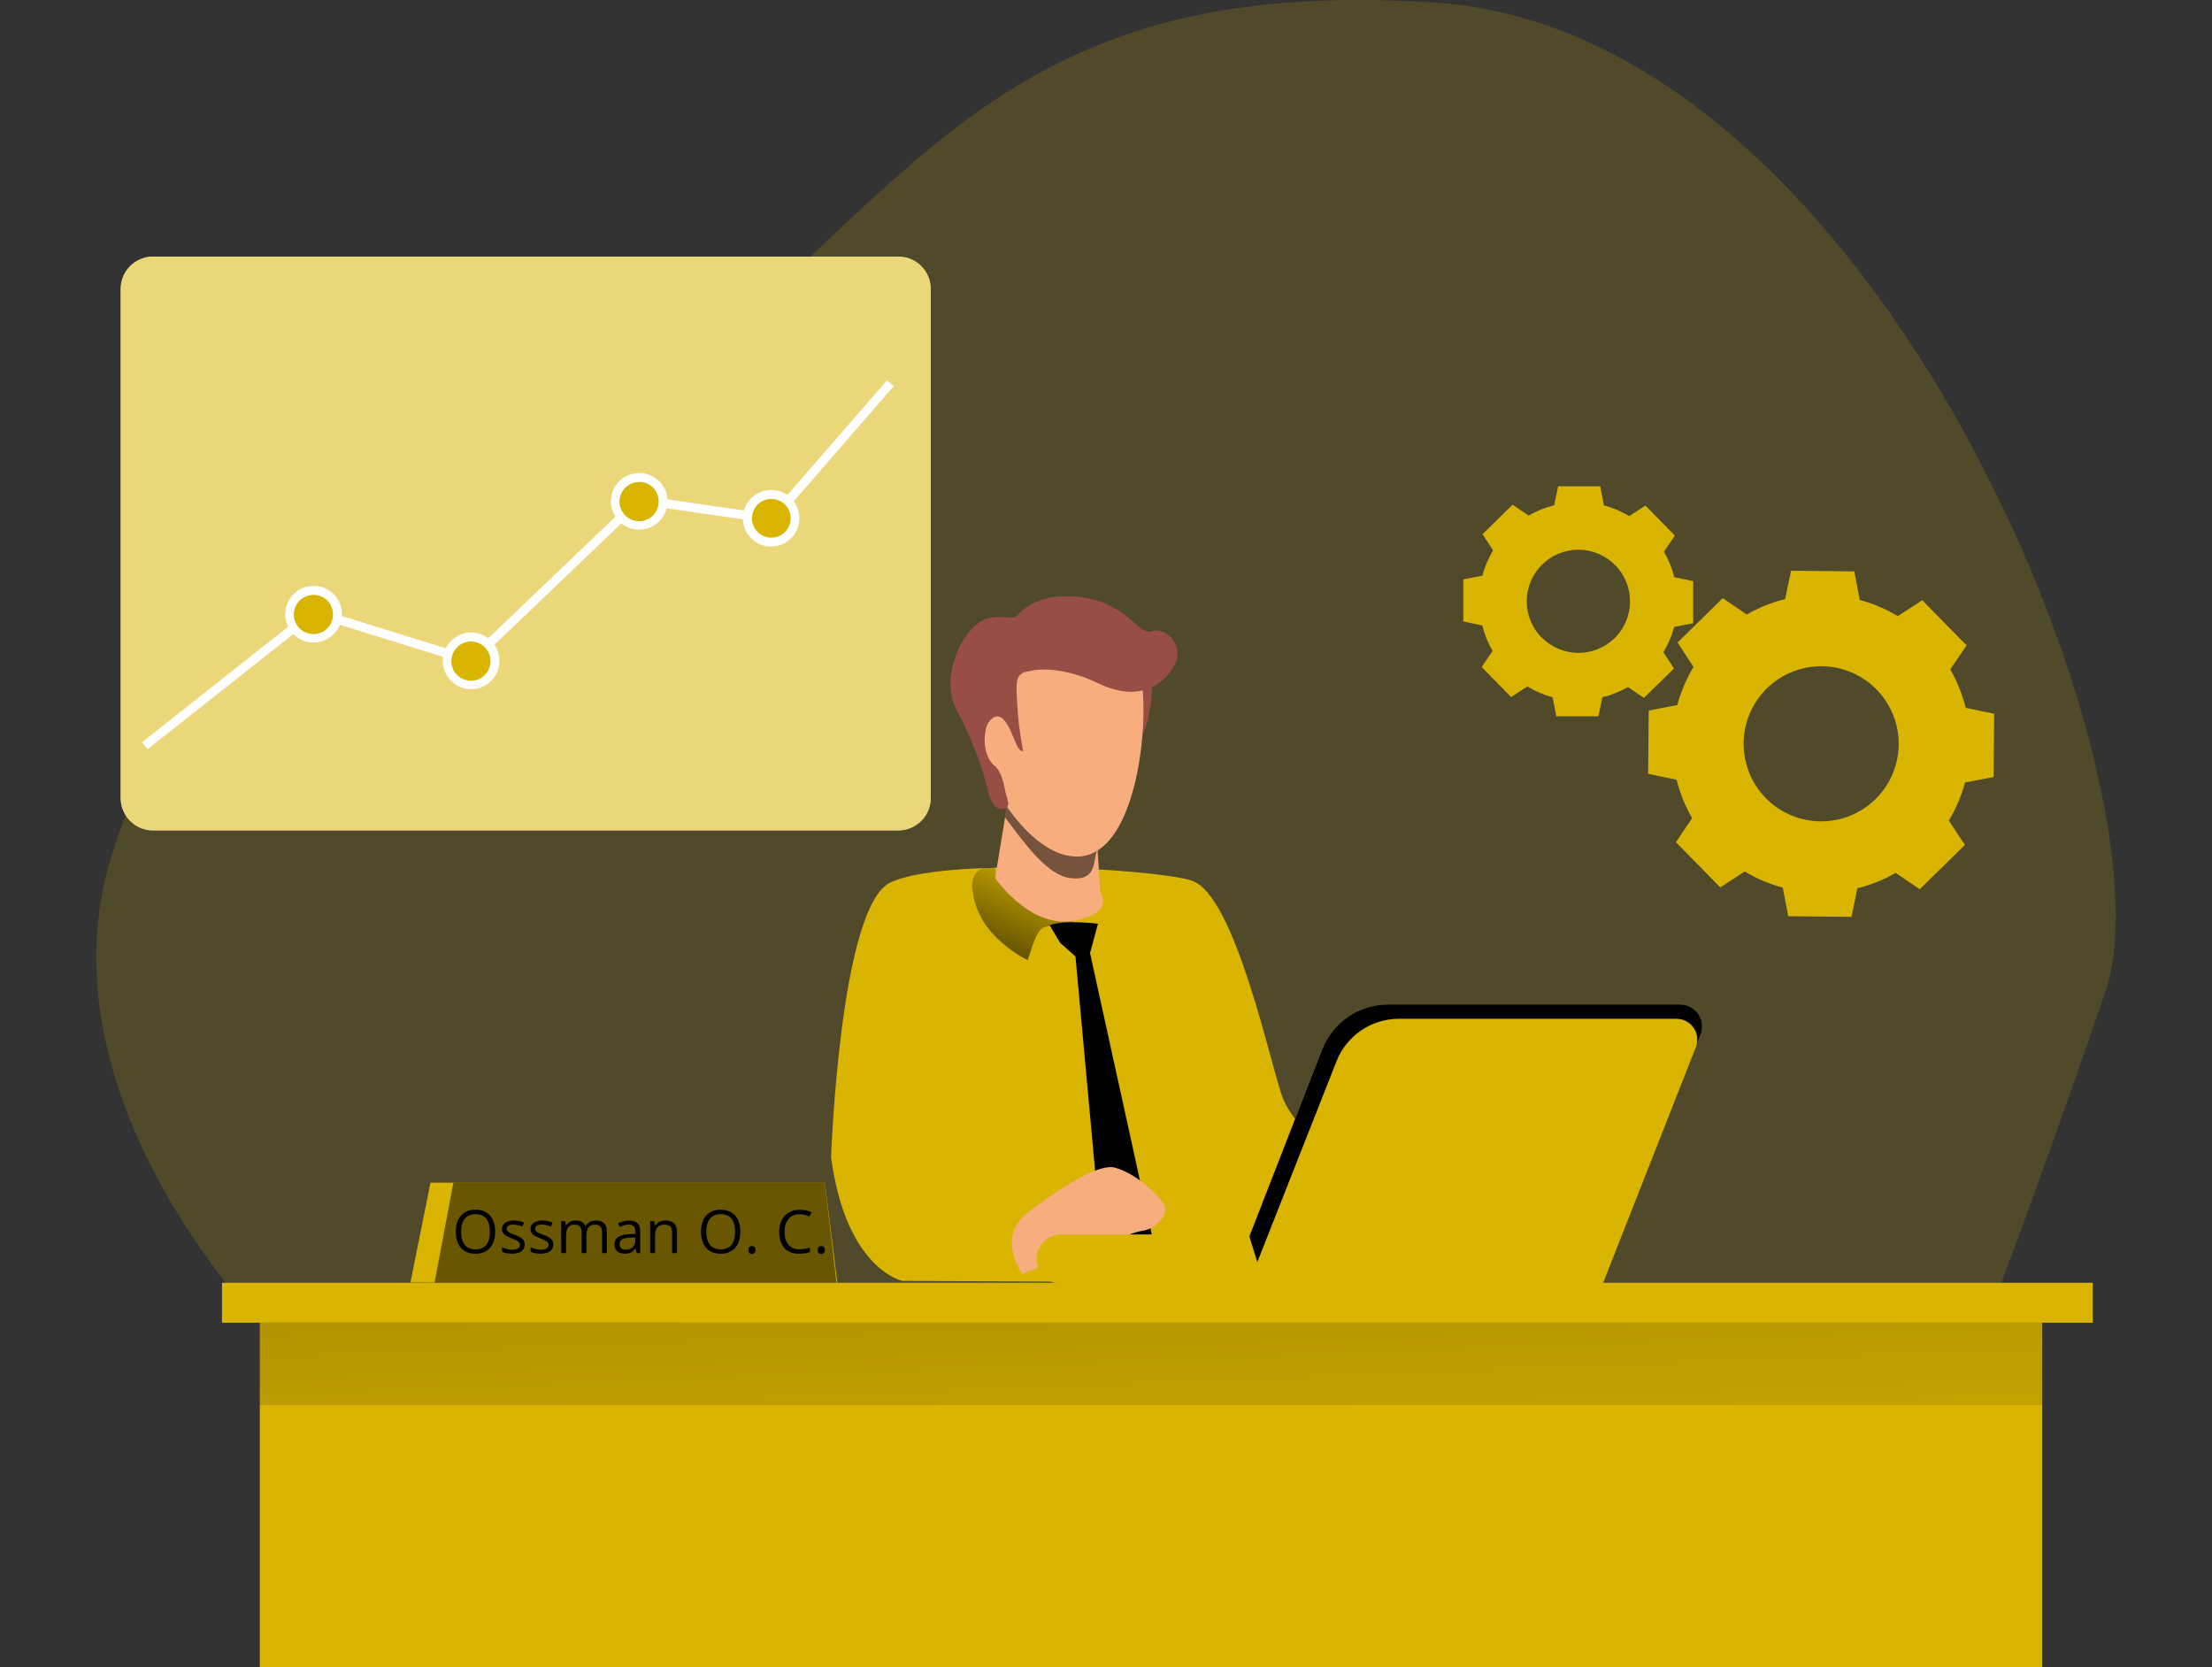 <svg width="406" height="306" viewBox="0 0 406 306" fill="none" xmlns="http://www.w3.org/2000/svg">
<rect x="0" y="0" width="406" height="306" fill="#333333" stroke="none"/>
<g clip-path="url(#clip0)">
<path opacity="0.18" d="M47.683 242.764C47.683 242.764 7.989 202.107 19.894 159.074C31.8 116.041 63.881 116.005 116.12 75.681C168.359 35.357 182.1 -4.994 263.648 0.504C345.197 6.002 399.272 144.37 386.448 181.941C373.625 219.511 362.619 247.921 362.619 247.921L47.683 242.764Z" fill="#D9B400"/>
<path d="M164.885 47.092H28.092C24.807 47.092 22.144 49.755 22.144 53.04V146.467C22.144 149.752 24.807 152.415 28.092 152.415H164.885C168.17 152.415 170.833 149.752 170.833 146.467V53.04C170.833 49.755 168.17 47.092 164.885 47.092Z" fill="white"/>
<path opacity="0.52" d="M164.885 47.092H28.092C24.807 47.092 22.144 49.755 22.144 53.04V146.467C22.144 149.752 24.807 152.415 28.092 152.415H164.885C168.17 152.415 170.833 149.752 170.833 146.467V53.04C170.833 49.755 168.17 47.092 164.885 47.092Z" fill="#D9B400"/>
<path d="M384.108 235.439H40.745V242.773H384.108V235.439Z" fill="#D9B400"/>
<path d="M374.839 242.773H47.692V306H374.839V242.773Z" fill="#D9B400"/>
<path opacity="0.23" d="M374.839 242.773H47.692V257.892H374.839V242.773Z" fill="url(#paint0_linear)"/>
<path d="M153.69 235.394H75.336L79.008 217.063H151.395L153.69 235.394Z" fill="#D9B400"/>
<path opacity="0.52" d="M153.537 235.394H79.764L83.22 217.063H151.378L153.537 235.394Z" fill="url(#paint1_linear)"/>
<path d="M90.887 226.067C90.887 227.323 90.568 228.31 89.932 229.029C89.299 229.748 88.417 230.107 87.287 230.107C86.131 230.107 85.239 229.755 84.609 229.05C83.984 228.342 83.671 227.344 83.671 226.057C83.671 224.78 83.985 223.791 84.615 223.09C85.244 222.385 86.139 222.033 87.297 222.033C88.424 222.033 89.304 222.391 89.937 223.106C90.57 223.821 90.887 224.808 90.887 226.067ZM84.636 226.067C84.636 227.13 84.862 227.936 85.312 228.487C85.767 229.034 86.425 229.308 87.287 229.308C88.156 229.308 88.812 229.034 89.256 228.487C89.699 227.94 89.921 227.133 89.921 226.067C89.921 225.012 89.699 224.213 89.256 223.669C88.816 223.122 88.163 222.848 87.297 222.848C86.428 222.848 85.767 223.124 85.312 223.675C84.862 224.222 84.636 225.019 84.636 226.067ZM96.3 228.396C96.3 228.943 96.096 229.365 95.688 229.662C95.281 229.959 94.708 230.107 93.972 230.107C93.192 230.107 92.584 229.984 92.147 229.737V228.911C92.43 229.054 92.732 229.167 93.054 229.249C93.38 229.331 93.693 229.372 93.993 229.372C94.458 229.372 94.816 229.299 95.066 229.152C95.317 229.002 95.442 228.775 95.442 228.471C95.442 228.242 95.341 228.047 95.141 227.886C94.945 227.722 94.558 227.528 93.982 227.307C93.435 227.103 93.045 226.926 92.813 226.776C92.584 226.622 92.412 226.448 92.298 226.255C92.187 226.062 92.131 225.831 92.131 225.563C92.131 225.084 92.326 224.706 92.716 224.431C93.106 224.152 93.641 224.013 94.32 224.013C94.953 224.013 95.572 224.141 96.177 224.399L95.86 225.123C95.27 224.88 94.735 224.758 94.256 224.758C93.834 224.758 93.516 224.824 93.301 224.957C93.086 225.089 92.979 225.272 92.979 225.504C92.979 225.661 93.018 225.796 93.097 225.906C93.179 226.017 93.31 226.123 93.489 226.223C93.668 226.323 94.011 226.468 94.519 226.658C95.216 226.911 95.687 227.167 95.93 227.425C96.177 227.682 96.3 228.006 96.3 228.396ZM101.547 228.396C101.547 228.943 101.343 229.365 100.936 229.662C100.528 229.959 99.956 230.107 99.219 230.107C98.439 230.107 97.831 229.984 97.394 229.737V228.911C97.677 229.054 97.979 229.167 98.301 229.249C98.627 229.331 98.94 229.372 99.24 229.372C99.705 229.372 100.063 229.299 100.313 229.152C100.564 229.002 100.689 228.775 100.689 228.471C100.689 228.242 100.589 228.047 100.388 227.886C100.192 227.722 99.805 227.528 99.229 227.307C98.682 227.103 98.292 226.926 98.06 226.776C97.831 226.622 97.659 226.448 97.545 226.255C97.434 226.062 97.378 225.831 97.378 225.563C97.378 225.084 97.573 224.706 97.963 224.431C98.353 224.152 98.888 224.013 99.567 224.013C100.2 224.013 100.819 224.141 101.424 224.399L101.107 225.123C100.517 224.88 99.982 224.758 99.503 224.758C99.081 224.758 98.763 224.824 98.548 224.957C98.333 225.089 98.226 225.272 98.226 225.504C98.226 225.661 98.266 225.796 98.344 225.906C98.426 226.017 98.557 226.123 98.736 226.223C98.915 226.323 99.258 226.468 99.766 226.658C100.463 226.911 100.934 227.167 101.177 227.425C101.424 227.682 101.547 228.006 101.547 228.396ZM110.496 230V226.175C110.496 225.706 110.396 225.356 110.196 225.123C109.995 224.887 109.684 224.769 109.262 224.769C108.708 224.769 108.298 224.928 108.034 225.247C107.769 225.565 107.636 226.055 107.636 226.717V230H106.746V226.175C106.746 225.706 106.646 225.356 106.445 225.123C106.245 224.887 105.932 224.769 105.507 224.769C104.949 224.769 104.539 224.937 104.278 225.273C104.02 225.606 103.892 226.153 103.892 226.915V230H103.001V224.12H103.725L103.87 224.925H103.913C104.081 224.638 104.317 224.415 104.621 224.254C104.929 224.093 105.272 224.013 105.651 224.013C106.571 224.013 107.172 224.345 107.454 225.01H107.497C107.672 224.703 107.926 224.46 108.259 224.281C108.591 224.102 108.971 224.013 109.396 224.013C110.062 224.013 110.559 224.184 110.888 224.528C111.22 224.867 111.387 225.413 111.387 226.164V230H110.496ZM116.843 230L116.666 229.163H116.623C116.33 229.531 116.036 229.782 115.743 229.914C115.453 230.043 115.09 230.107 114.654 230.107C114.071 230.107 113.613 229.957 113.281 229.657C112.952 229.356 112.787 228.929 112.787 228.374C112.787 227.187 113.737 226.565 115.636 226.507L116.634 226.475V226.11C116.634 225.649 116.534 225.309 116.333 225.091C116.137 224.869 115.82 224.758 115.384 224.758C114.894 224.758 114.339 224.909 113.721 225.209L113.447 224.528C113.737 224.37 114.053 224.247 114.397 224.157C114.743 224.068 115.09 224.023 115.437 224.023C116.138 224.023 116.657 224.179 116.993 224.49C117.333 224.801 117.503 225.3 117.503 225.987V230H116.843ZM114.831 229.372C115.385 229.372 115.82 229.22 116.135 228.916C116.453 228.612 116.612 228.187 116.612 227.639V227.108L115.722 227.146C115.014 227.171 114.502 227.282 114.187 227.478C113.876 227.672 113.721 227.974 113.721 228.385C113.721 228.707 113.817 228.952 114.01 229.12C114.207 229.288 114.481 229.372 114.831 229.372ZM123.367 230V226.196C123.367 225.717 123.258 225.359 123.04 225.123C122.821 224.887 122.48 224.769 122.015 224.769C121.4 224.769 120.949 224.935 120.663 225.268C120.377 225.601 120.234 226.15 120.234 226.915V230H119.343V224.12H120.067L120.212 224.925H120.255C120.438 224.635 120.693 224.411 121.022 224.254C121.351 224.093 121.718 224.013 122.122 224.013C122.83 224.013 123.363 224.184 123.721 224.528C124.079 224.867 124.258 225.413 124.258 226.164V230H123.367ZM135.889 226.067C135.889 227.323 135.571 228.31 134.934 229.029C134.301 229.748 133.419 230.107 132.289 230.107C131.134 230.107 130.241 229.755 129.612 229.05C128.986 228.342 128.673 227.344 128.673 226.057C128.673 224.78 128.988 223.791 129.617 223.09C130.247 222.385 131.141 222.033 132.3 222.033C133.426 222.033 134.306 222.391 134.939 223.106C135.573 223.821 135.889 224.808 135.889 226.067ZM129.639 226.067C129.639 227.13 129.864 227.936 130.315 228.487C130.769 229.034 131.427 229.308 132.289 229.308C133.158 229.308 133.815 229.034 134.258 228.487C134.702 227.94 134.923 227.133 134.923 226.067C134.923 225.012 134.702 224.213 134.258 223.669C133.818 223.122 133.165 222.848 132.3 222.848C131.431 222.848 130.769 223.124 130.315 223.675C129.864 224.222 129.639 225.019 129.639 226.067ZM137.381 229.431C137.381 229.192 137.434 229.011 137.542 228.889C137.652 228.764 137.81 228.702 138.014 228.702C138.221 228.702 138.382 228.764 138.497 228.889C138.615 229.011 138.674 229.192 138.674 229.431C138.674 229.664 138.615 229.843 138.497 229.968C138.378 230.093 138.218 230.156 138.014 230.156C137.831 230.156 137.679 230.1 137.558 229.989C137.44 229.875 137.381 229.689 137.381 229.431ZM146.786 222.859C145.924 222.859 145.242 223.147 144.741 223.723C144.244 224.295 143.996 225.08 143.996 226.078C143.996 227.105 144.235 227.899 144.715 228.46C145.198 229.018 145.884 229.297 146.775 229.297C147.322 229.297 147.946 229.199 148.647 229.002V229.801C148.104 230.005 147.433 230.107 146.635 230.107C145.48 230.107 144.588 229.757 143.958 229.056C143.332 228.355 143.019 227.359 143.019 226.067C143.019 225.259 143.169 224.551 143.47 223.943C143.774 223.335 144.21 222.866 144.779 222.537C145.351 222.208 146.024 222.044 146.796 222.044C147.619 222.044 148.338 222.194 148.953 222.494L148.567 223.278C147.973 222.999 147.379 222.859 146.786 222.859ZM150.096 229.431C150.096 229.192 150.149 229.011 150.257 228.889C150.368 228.764 150.525 228.702 150.729 228.702C150.936 228.702 151.097 228.764 151.212 228.889C151.33 229.011 151.389 229.192 151.389 229.431C151.389 229.664 151.33 229.843 151.212 229.968C151.094 230.093 150.933 230.156 150.729 230.156C150.547 230.156 150.394 230.1 150.273 229.989C150.155 229.875 150.096 229.689 150.096 229.431Z" fill="black"/>
<path d="M152.539 212.411C152.539 212.411 154.149 166.597 163.337 162.017C172.525 157.436 210.303 159.263 218.546 161.558C226.789 163.853 233.385 196.546 235.5 201.648C239.396 211.034 254.056 216.308 254.056 216.308L252.679 235.547L165.632 235.097C165.632 235.097 155.292 233.028 152.539 212.411Z" fill="#D9B400"/>
<path d="M179.103 160.262C178.53 161.129 178.305 162.18 178.473 163.205C178.78 166.079 179.961 168.79 181.857 170.971C183.754 173.134 186.044 174.917 188.606 176.226C189.416 174.228 190.064 170.737 191.747 170.125C193.55 169.712 195.373 169.394 197.209 169.171C197.317 169.027 192.224 168.271 192.053 168.199C188.867 167.416 186.609 165.437 184.44 162.971C183.893 162.399 183.424 161.758 183.045 161.063C182.604 160.163 182.982 158.948 181.722 159.065C181.228 159.083 180.743 159.198 180.294 159.403C179.844 159.609 179.44 159.9 179.103 160.262V160.262Z" fill="url(#paint2_linear)"/>
<path d="M204.787 172.258C205.048 172.564 205.434 172.906 205.794 172.735C205.919 172.658 206.022 172.549 206.091 172.42C206.91 171.052 207.181 169.425 206.847 167.866C206.516 166.318 205.938 164.832 205.137 163.466C204.465 162.142 203.627 160.908 202.645 159.794C202.177 159.299 201.385 158.822 200.845 159.263C200.635 159.477 200.497 159.751 200.449 160.046C200.044 161.639 196.238 167.731 197.191 169.171C197.56 169.738 201.529 169.378 202.195 169.828C203.164 170.517 204.036 171.335 204.787 172.258V172.258Z" fill="url(#paint3_linear)"/>
<path d="M209.79 127.281C209.61 124.806 204.579 123.726 203.778 121.882L211.418 121.576C211.418 121.576 212.318 131.628 208.719 136.541L207.936 134.633C208.881 129.954 210.195 133.04 209.79 127.281Z" fill="#984E45"/>
<path d="M185.457 144.001L182.649 161.153C182.649 161.153 188.948 170.386 196.921 169.009C204.894 167.632 201.961 163.736 201.961 163.736L200.989 149.184C200.989 149.184 194.681 150.687 185.457 144.001Z" fill="#F7AD7E"/>
<path opacity="0.52" d="M184.467 150.021L185.457 144.001C194.681 150.687 199.45 147.844 199.45 147.844L201.682 155.628C200.332 156.951 201.979 161.729 196.633 161.189C192.224 160.757 188.057 154.764 184.467 150.021Z" fill="url(#paint4_linear)"/>
<path d="M178.248 131.547C178.923 141.067 188.678 157.877 198.199 157.194C207.72 156.51 210.465 136.838 209.79 127.317C209.115 117.796 203.769 112.379 194.221 113.054C191.958 113.218 189.749 113.827 187.721 114.845C185.693 115.864 183.885 117.272 182.402 118.989C180.918 120.707 179.788 122.7 179.075 124.854C178.363 127.009 178.082 129.283 178.248 131.547V131.547Z" fill="#F7AD7E"/>
<path d="M186.123 113.297C186.708 113.144 186.888 112.685 187.617 112.064C190.451 109.634 194.447 109.166 198.028 109.553C206.973 110.534 209.034 116.842 211.392 115.852C213.749 114.862 218.042 118.606 215.117 122.854C212.193 127.101 207.432 128.253 201.619 125.427C197.893 123.627 192.737 122.197 188.597 123.241C188.269 123.278 187.952 123.384 187.667 123.551C187.381 123.718 187.134 123.944 186.942 124.212C186.366 125.346 186.645 127.569 186.681 128.811C186.834 131.845 187.204 134.864 187.787 137.846C187.311 137.891 186.96 137.423 186.744 136.991C186.213 135.965 185.844 134.858 185.358 133.823C184.782 132.653 183.711 130.8 182.235 131.754C181.866 132.037 181.557 132.392 181.326 132.797C181.096 133.202 180.949 133.649 180.894 134.111C180.471 136.145 180.795 139.07 182.487 140.5C183.846 141.643 184.242 143.812 184.566 145.459C184.674 145.981 185.205 147.349 185.007 147.826C184.647 148.672 183.405 148.582 182.766 148.069C182.05 147.332 181.587 146.386 181.443 145.369C180.217 140.544 178.448 135.874 176.17 131.448C175.599 130.446 175.126 129.391 174.757 128.298C174.185 125.854 174.364 123.295 175.27 120.955C175.943 118.527 177.295 116.342 179.167 114.656C181.272 112.955 183.063 113.207 185.466 113.324C185.685 113.349 185.906 113.34 186.123 113.297V113.297Z" fill="#984E45"/>
<path opacity="0.23" d="M189.884 234.179L191.261 216.308L176.602 214.247L172.012 189.275C172.012 189.275 188.966 204.852 203.221 204.438C217.475 204.024 219.257 198.481 219.257 198.481L221.956 233.765L189.884 234.179Z" fill="url(#paint5_linear)"/>
<path d="M192.665 169.819L194.572 173.032L197.398 175.551L202.437 230.535L212.21 230.229L200.071 174.939L201.52 169.54C201.52 169.54 195.409 168.757 192.665 169.819Z" fill="url(#paint6_linear)"/>
<path d="M188.201 222.877C188.201 222.877 200.422 213.104 204.696 214.319C208.971 215.534 213.56 220.123 213.866 221.653C214.172 223.183 212.067 225.621 209.583 225.927C207.099 226.233 204.391 228.375 202.87 227.727C201.349 227.079 197.677 227.727 196.148 229.527C194.618 231.327 187.59 233.801 187.59 233.801C187.59 233.801 183.009 227.457 188.201 222.877Z" fill="#F7AD7E"/>
<path d="M194.807 235.619H283.95C286.45 235.619 288.477 233.593 288.477 231.093C288.477 228.593 286.45 226.566 283.95 226.566H194.807C192.307 226.566 190.28 228.593 190.28 231.093C190.28 233.593 192.307 235.619 194.807 235.619Z" fill="#D9B400"/>
<path d="M194.807 235.619H283.95C286.45 235.619 288.477 233.593 288.477 231.093C288.477 228.593 286.45 226.566 283.95 226.566H194.807C192.307 226.566 190.28 228.593 190.28 231.093C190.28 233.593 192.307 235.619 194.807 235.619Z" fill="url(#paint7_linear)"/>
<path d="M229.317 226.935L230.802 231.741L294.11 235.619L312.153 189.86C312.393 189.25 312.481 188.591 312.409 187.94C312.336 187.289 312.106 186.666 311.738 186.124C311.37 185.582 310.875 185.138 310.297 184.831C309.718 184.524 309.073 184.363 308.418 184.361H254.739C252.139 184.363 249.6 185.146 247.451 186.61C245.302 188.073 243.643 190.149 242.69 192.568L229.317 226.935Z" fill="#D9B400"/>
<path d="M229.317 226.935L230.802 231.741L294.11 235.619L312.153 189.86C312.393 189.25 312.481 188.591 312.409 187.94C312.336 187.289 312.106 186.666 311.738 186.124C311.37 185.582 310.875 185.138 310.297 184.831C309.718 184.524 309.073 184.363 308.418 184.361H254.739C252.139 184.363 249.6 185.146 247.451 186.61C245.302 188.073 243.643 190.149 242.69 192.568L229.317 226.935Z" fill="url(#paint8_linear)"/>
<path d="M229.183 235.673H294.164L311.262 192.208C311.491 191.63 311.575 191.004 311.507 190.386C311.438 189.767 311.22 189.175 310.87 188.661C310.521 188.146 310.051 187.725 309.501 187.433C308.951 187.142 308.339 186.989 307.716 186.989H256.755C254.286 186.989 251.873 187.732 249.831 189.122C247.79 190.512 246.214 192.484 245.309 194.782L229.183 235.673Z" fill="#D9B400"/>
<path d="M229.183 235.673H294.164L311.262 192.208C311.491 191.63 311.575 191.004 311.507 190.386C311.438 189.767 311.22 189.175 310.87 188.661C310.521 188.146 310.051 187.725 309.501 187.433C308.951 187.142 308.339 186.989 307.716 186.989H256.755C254.286 186.989 251.873 187.732 249.831 189.122C247.79 190.512 246.214 192.484 245.309 194.782L229.183 235.673Z" fill="url(#paint9_linear)"/>
<path d="M357.696 150.606C359.011 148.431 360.011 146.08 360.666 143.623L365.912 142.615L365.966 136.811L366.02 131.007L360.792 129.909C360.182 127.442 359.228 125.073 357.957 122.872L360.954 118.453L356.886 114.314L352.828 110.165L348.328 113.081C346.154 111.772 343.806 110.776 341.354 110.12L340.346 104.874L334.542 104.811L328.738 104.757L327.649 109.949C325.185 110.569 322.817 111.523 320.612 112.784L316.193 109.787L312.054 113.855L307.914 117.922L310.83 122.422C309.515 124.597 308.515 126.948 307.86 129.405L302.614 130.413L302.56 136.217L302.506 142.021L307.734 143.119C308.344 145.586 309.299 147.955 310.569 150.156L307.608 154.584L311.676 158.723L315.743 162.872L320.243 159.956C322.418 161.263 324.766 162.26 327.217 162.917L328.225 168.163L334.029 168.226L339.833 168.28L340.904 163.043C343.37 162.432 345.738 161.481 347.942 160.217L352.36 163.214L356.5 159.146L360.639 155.079L357.696 150.606ZM324.103 146.485C322.131 144.475 320.799 141.926 320.275 139.159C319.752 136.393 320.06 133.533 321.162 130.942C322.264 128.35 324.109 126.144 326.465 124.602C328.821 123.059 331.581 122.25 334.397 122.277C337.212 122.303 339.957 123.164 342.283 124.75C344.61 126.336 346.414 128.577 347.467 131.189C348.52 133.8 348.774 136.665 348.199 139.421C347.624 142.178 346.244 144.702 344.234 146.674C342.9 147.984 341.321 149.019 339.588 149.718C337.854 150.418 335.999 150.769 334.129 150.752C332.26 150.734 330.412 150.348 328.692 149.616C326.971 148.884 325.412 147.82 324.103 146.485V146.485Z" fill="#D9B400"/>
<path d="M305.313 119.713C306.186 118.262 306.849 116.696 307.284 115.06L310.776 114.395V110.525V106.664L307.302 105.927C306.892 104.287 306.256 102.712 305.412 101.247L307.41 98.304L304.71 95.542L302.011 92.788L299.032 94.723C297.584 93.853 296.021 93.189 294.389 92.752L293.714 89.26H289.853H285.984L285.255 92.743C283.61 93.144 282.032 93.778 280.566 94.624L277.624 92.635L274.87 95.335L272.107 98.034L274.051 101.013C273.18 102.465 272.514 104.031 272.071 105.666L268.58 106.331V110.201V114.062L272.062 114.799C272.472 116.439 273.108 118.014 273.952 119.479L271.954 122.422L274.654 125.184L277.354 127.938L280.332 125.994C281.778 126.871 283.342 127.537 284.976 127.974L285.651 131.466H289.511H293.372L294.11 127.983C295.752 127.576 297.33 126.943 298.798 126.102L301.732 128.091L304.494 125.391L307.248 122.692L305.313 119.713ZM282.942 117.013C281.629 115.676 280.742 113.979 280.394 112.137C280.045 110.296 280.251 108.392 280.984 106.667C281.718 104.943 282.946 103.474 284.514 102.448C286.082 101.421 287.92 100.883 289.794 100.9C291.668 100.918 293.495 101.491 295.043 102.547C296.592 103.603 297.792 105.094 298.493 106.832C299.194 108.57 299.364 110.477 298.981 112.312C298.598 114.147 297.679 115.827 296.341 117.139C294.542 118.893 292.119 119.861 289.606 119.829C287.093 119.797 284.696 118.768 282.942 116.968V117.013Z" fill="#D9B400"/>
<path d="M27.066 137.522L26.049 136.235L57.465 111.425L86.252 120.37L117.101 90.871L141.434 94.408L162.788 69.814L164.021 70.894L142.082 96.154L117.659 92.608L86.684 122.224L57.798 113.252L27.066 137.522Z" fill="white"/>
<path d="M90.806 120.748C90.915 121.606 90.767 122.477 90.38 123.251C89.994 124.025 89.387 124.667 88.636 125.096C87.884 125.525 87.023 125.722 86.16 125.661C85.297 125.6 84.471 125.285 83.787 124.755C83.104 124.225 82.593 123.504 82.319 122.683C82.045 121.862 82.02 120.979 82.249 120.144C82.477 119.31 82.948 118.562 83.601 117.995C84.254 117.428 85.061 117.068 85.919 116.959C87.07 116.814 88.231 117.132 89.147 117.842C90.063 118.552 90.66 119.598 90.806 120.748V120.748Z" fill="#D9B400"/>
<path d="M61.883 112.172C61.99 113.03 61.841 113.901 61.453 114.674C61.065 115.447 60.457 116.087 59.706 116.515C58.954 116.943 58.092 117.138 57.23 117.076C56.367 117.014 55.542 116.697 54.86 116.167C54.177 115.636 53.667 114.915 53.394 114.094C53.121 113.274 53.097 112.391 53.326 111.557C53.554 110.723 54.025 109.975 54.679 109.409C55.332 108.842 56.139 108.482 56.997 108.374C58.148 108.232 59.309 108.551 60.225 109.263C61.141 109.975 61.737 111.021 61.883 112.172Z" fill="#D9B400"/>
<path d="M87.134 126.453C86.113 126.584 85.076 126.409 84.154 125.95C83.233 125.492 82.468 124.77 81.957 123.876C81.446 122.982 81.212 121.957 81.284 120.93C81.356 119.903 81.731 118.921 82.362 118.107C82.992 117.294 83.85 116.686 84.827 116.36C85.803 116.034 86.855 116.006 87.847 116.278C88.84 116.55 89.73 117.11 90.404 117.889C91.078 118.667 91.506 119.627 91.634 120.649C91.802 122.014 91.423 123.391 90.58 124.478C89.737 125.566 88.499 126.276 87.134 126.453V126.453ZM86.036 117.769C85.325 117.849 84.654 118.139 84.108 118.603C83.563 119.066 83.168 119.682 82.974 120.37C82.78 121.059 82.796 121.79 83.019 122.47C83.243 123.15 83.664 123.748 84.229 124.187C84.794 124.627 85.477 124.888 86.191 124.937C86.905 124.986 87.617 124.822 88.237 124.464C88.857 124.107 89.357 123.572 89.671 122.93C89.986 122.287 90.102 121.565 90.005 120.856C89.877 119.922 89.388 119.075 88.642 118.498C87.897 117.921 86.955 117.659 86.018 117.769H86.036Z" fill="white"/>
<path d="M121.681 91.465C121.79 92.323 121.642 93.195 121.255 93.969C120.869 94.743 120.262 95.385 119.511 95.814C118.759 96.243 117.898 96.439 117.035 96.378C116.172 96.318 115.346 96.002 114.662 95.472C113.979 94.942 113.468 94.221 113.194 93.4C112.92 92.58 112.895 91.696 113.124 90.862C113.352 90.028 113.822 89.279 114.476 88.713C115.129 88.145 115.936 87.785 116.795 87.677C117.364 87.604 117.943 87.644 118.497 87.795C119.051 87.946 119.57 88.204 120.024 88.556C120.478 88.908 120.858 89.347 121.143 89.846C121.427 90.345 121.61 90.895 121.681 91.465V91.465Z" fill="#D9B400"/>
<path d="M117.992 97.171C116.97 97.302 115.933 97.127 115.012 96.668C114.09 96.209 113.326 95.487 112.815 94.594C112.304 93.7 112.069 92.675 112.141 91.648C112.213 90.621 112.588 89.638 113.219 88.825C113.85 88.011 114.708 87.403 115.684 87.077C116.661 86.751 117.712 86.723 118.705 86.995C119.698 87.267 120.587 87.828 121.261 88.606C121.935 89.384 122.363 90.345 122.491 91.366C122.659 92.732 122.281 94.109 121.438 95.196C120.595 96.283 119.356 96.993 117.992 97.171V97.171ZM116.903 88.487C116.191 88.567 115.52 88.857 114.975 89.32C114.429 89.784 114.034 90.399 113.84 91.088C113.646 91.777 113.662 92.508 113.886 93.188C114.109 93.868 114.53 94.466 115.095 94.905C115.66 95.344 116.343 95.605 117.057 95.655C117.771 95.704 118.484 95.539 119.104 95.182C119.724 94.824 120.223 94.29 120.538 93.647C120.853 93.004 120.969 92.282 120.871 91.573C120.813 91.11 120.665 90.663 120.434 90.257C120.203 89.851 119.895 89.495 119.526 89.208C119.158 88.921 118.736 88.71 118.286 88.586C117.836 88.463 117.366 88.429 116.903 88.487V88.487Z" fill="white"/>
<path d="M145.87 94.579C145.977 95.437 145.827 96.308 145.44 97.081C145.052 97.854 144.444 98.495 143.692 98.922C142.941 99.35 142.079 99.545 141.217 99.483C140.354 99.421 139.529 99.104 138.846 98.574C138.164 98.043 137.653 97.322 137.38 96.501C137.107 95.681 137.084 94.798 137.312 93.964C137.541 93.13 138.012 92.382 138.665 91.816C139.319 91.249 140.126 90.889 140.984 90.781C142.134 90.641 143.294 90.962 144.209 91.673C145.125 92.385 145.722 93.429 145.87 94.579V94.579Z" fill="#D9B400"/>
<path d="M142.181 100.275C141.162 100.404 140.128 100.228 139.209 99.769C138.29 99.31 137.528 98.59 137.019 97.698C136.51 96.806 136.277 95.783 136.349 94.759C136.422 93.734 136.796 92.754 137.425 91.943C138.054 91.131 138.91 90.524 139.884 90.199C140.858 89.874 141.907 89.844 142.897 90.115C143.888 90.386 144.776 90.944 145.449 91.719C146.123 92.495 146.551 93.452 146.68 94.471C146.851 95.837 146.473 97.215 145.63 98.303C144.786 99.391 143.546 100.1 142.181 100.275V100.275ZM141.128 91.6C140.43 91.688 139.774 91.98 139.242 92.441C138.711 92.902 138.328 93.51 138.142 94.188C137.956 94.866 137.976 95.584 138.198 96.252C138.421 96.919 138.836 97.505 139.392 97.936C139.948 98.367 140.619 98.624 141.32 98.673C142.022 98.722 142.722 98.563 143.333 98.214C143.944 97.865 144.437 97.343 144.751 96.713C145.065 96.084 145.185 95.376 145.096 94.678C145.038 94.215 144.89 93.768 144.659 93.362C144.428 92.957 144.119 92.601 143.751 92.315C143.382 92.029 142.961 91.819 142.51 91.696C142.06 91.574 141.59 91.541 141.128 91.6V91.6Z" fill="white"/>
<path d="M58.221 117.895C57.2 118.026 56.163 117.851 55.241 117.392C54.319 116.934 53.555 116.212 53.044 115.318C52.532 114.424 52.298 113.399 52.37 112.372C52.442 111.345 52.817 110.363 53.448 109.549C54.079 108.736 54.937 108.128 55.913 107.802C56.89 107.476 57.941 107.448 58.934 107.72C59.927 107.992 60.816 108.552 61.49 109.331C62.164 110.109 62.592 111.069 62.72 112.091C62.888 113.456 62.51 114.833 61.667 115.92C60.824 117.008 59.585 117.718 58.221 117.895V117.895ZM57.123 109.211C56.411 109.291 55.74 109.581 55.195 110.045C54.649 110.508 54.254 111.124 54.06 111.812C53.866 112.501 53.882 113.232 54.106 113.912C54.329 114.592 54.75 115.19 55.315 115.629C55.88 116.069 56.563 116.33 57.277 116.379C57.991 116.428 58.704 116.264 59.324 115.906C59.944 115.549 60.443 115.014 60.758 114.372C61.073 113.729 61.189 113.007 61.091 112.298C61.033 111.835 60.885 111.387 60.654 110.981C60.423 110.575 60.115 110.219 59.746 109.932C59.378 109.646 58.956 109.435 58.506 109.311C58.056 109.187 57.586 109.153 57.123 109.211V109.211Z" fill="white"/>
</g>
<defs>
<linearGradient id="paint0_linear" x1="210.006" y1="217.909" x2="213.533" y2="308.961" gradientUnits="userSpaceOnUse">
<stop offset="0.01"/>
<stop offset="0.83" stop-opacity="0.07"/>
<stop offset="1" stop-opacity="0"/>
</linearGradient>
<linearGradient id="paint1_linear" x1="8720.09" y1="4173.77" x2="8659.63" y2="5734.39" gradientUnits="userSpaceOnUse">
<stop offset="0.01"/>
<stop offset="0.83" stop-opacity="0.07"/>
<stop offset="1" stop-opacity="0"/>
</linearGradient>
<linearGradient id="paint2_linear" x1="179.265" y1="184.073" x2="191.486" y2="157.346" gradientUnits="userSpaceOnUse">
<stop offset="0.01"/>
<stop offset="0.12" stop-opacity="0.75"/>
<stop offset="1" stop-opacity="0"/>
</linearGradient>
<linearGradient id="paint3_linear" x1="2370.16" y1="2844.11" x2="2189.17" y2="2809.91" gradientUnits="userSpaceOnUse">
<stop offset="0.01"/>
<stop offset="0.12" stop-opacity="0.75"/>
<stop offset="1" stop-opacity="0"/>
</linearGradient>
<linearGradient id="paint4_linear" x1="3436.37" y1="2799.19" x2="3686.58" y2="3698.33" gradientUnits="userSpaceOnUse">
<stop offset="0.01"/>
<stop offset="0.83" stop-opacity="0.07"/>
<stop offset="1" stop-opacity="0"/>
</linearGradient>
<linearGradient id="paint5_linear" x1="10208.3" y1="14368.8" x2="10146.9" y2="8766.81" gradientUnits="userSpaceOnUse">
<stop offset="0.01"/>
<stop offset="0.83" stop-opacity="0.07"/>
<stop offset="1" stop-opacity="0"/>
</linearGradient>
<linearGradient id="paint6_linear" x1="3924.92" y1="14380.3" x2="4819.22" y2="14361.1" gradientUnits="userSpaceOnUse">
<stop offset="0.01"/>
<stop offset="0.12" stop-opacity="0.75"/>
<stop offset="1" stop-opacity="0"/>
</linearGradient>
<linearGradient id="paint7_linear" x1="24440.9" y1="2719.56" x2="24441.3" y2="2529.45" gradientUnits="userSpaceOnUse">
<stop offset="0.01"/>
<stop offset="0.12" stop-opacity="0.75"/>
<stop offset="1" stop-opacity="0"/>
</linearGradient>
<linearGradient id="paint8_linear" x1="22770.3" y1="10555.9" x2="23533.2" y2="14719.2" gradientUnits="userSpaceOnUse">
<stop offset="0.01"/>
<stop offset="0.12" stop-opacity="0.75"/>
<stop offset="1" stop-opacity="0"/>
</linearGradient>
<linearGradient id="paint9_linear" x1="23282.2" y1="14224.6" x2="23371.8" y2="10380" gradientUnits="userSpaceOnUse">
<stop offset="0.01"/>
<stop offset="0.12" stop-opacity="0.75"/>
<stop offset="1" stop-opacity="0"/>
</linearGradient>
<clipPath id="clip0">
<rect width="406" height="306" fill="white"/>
</clipPath>
</defs>
</svg>
